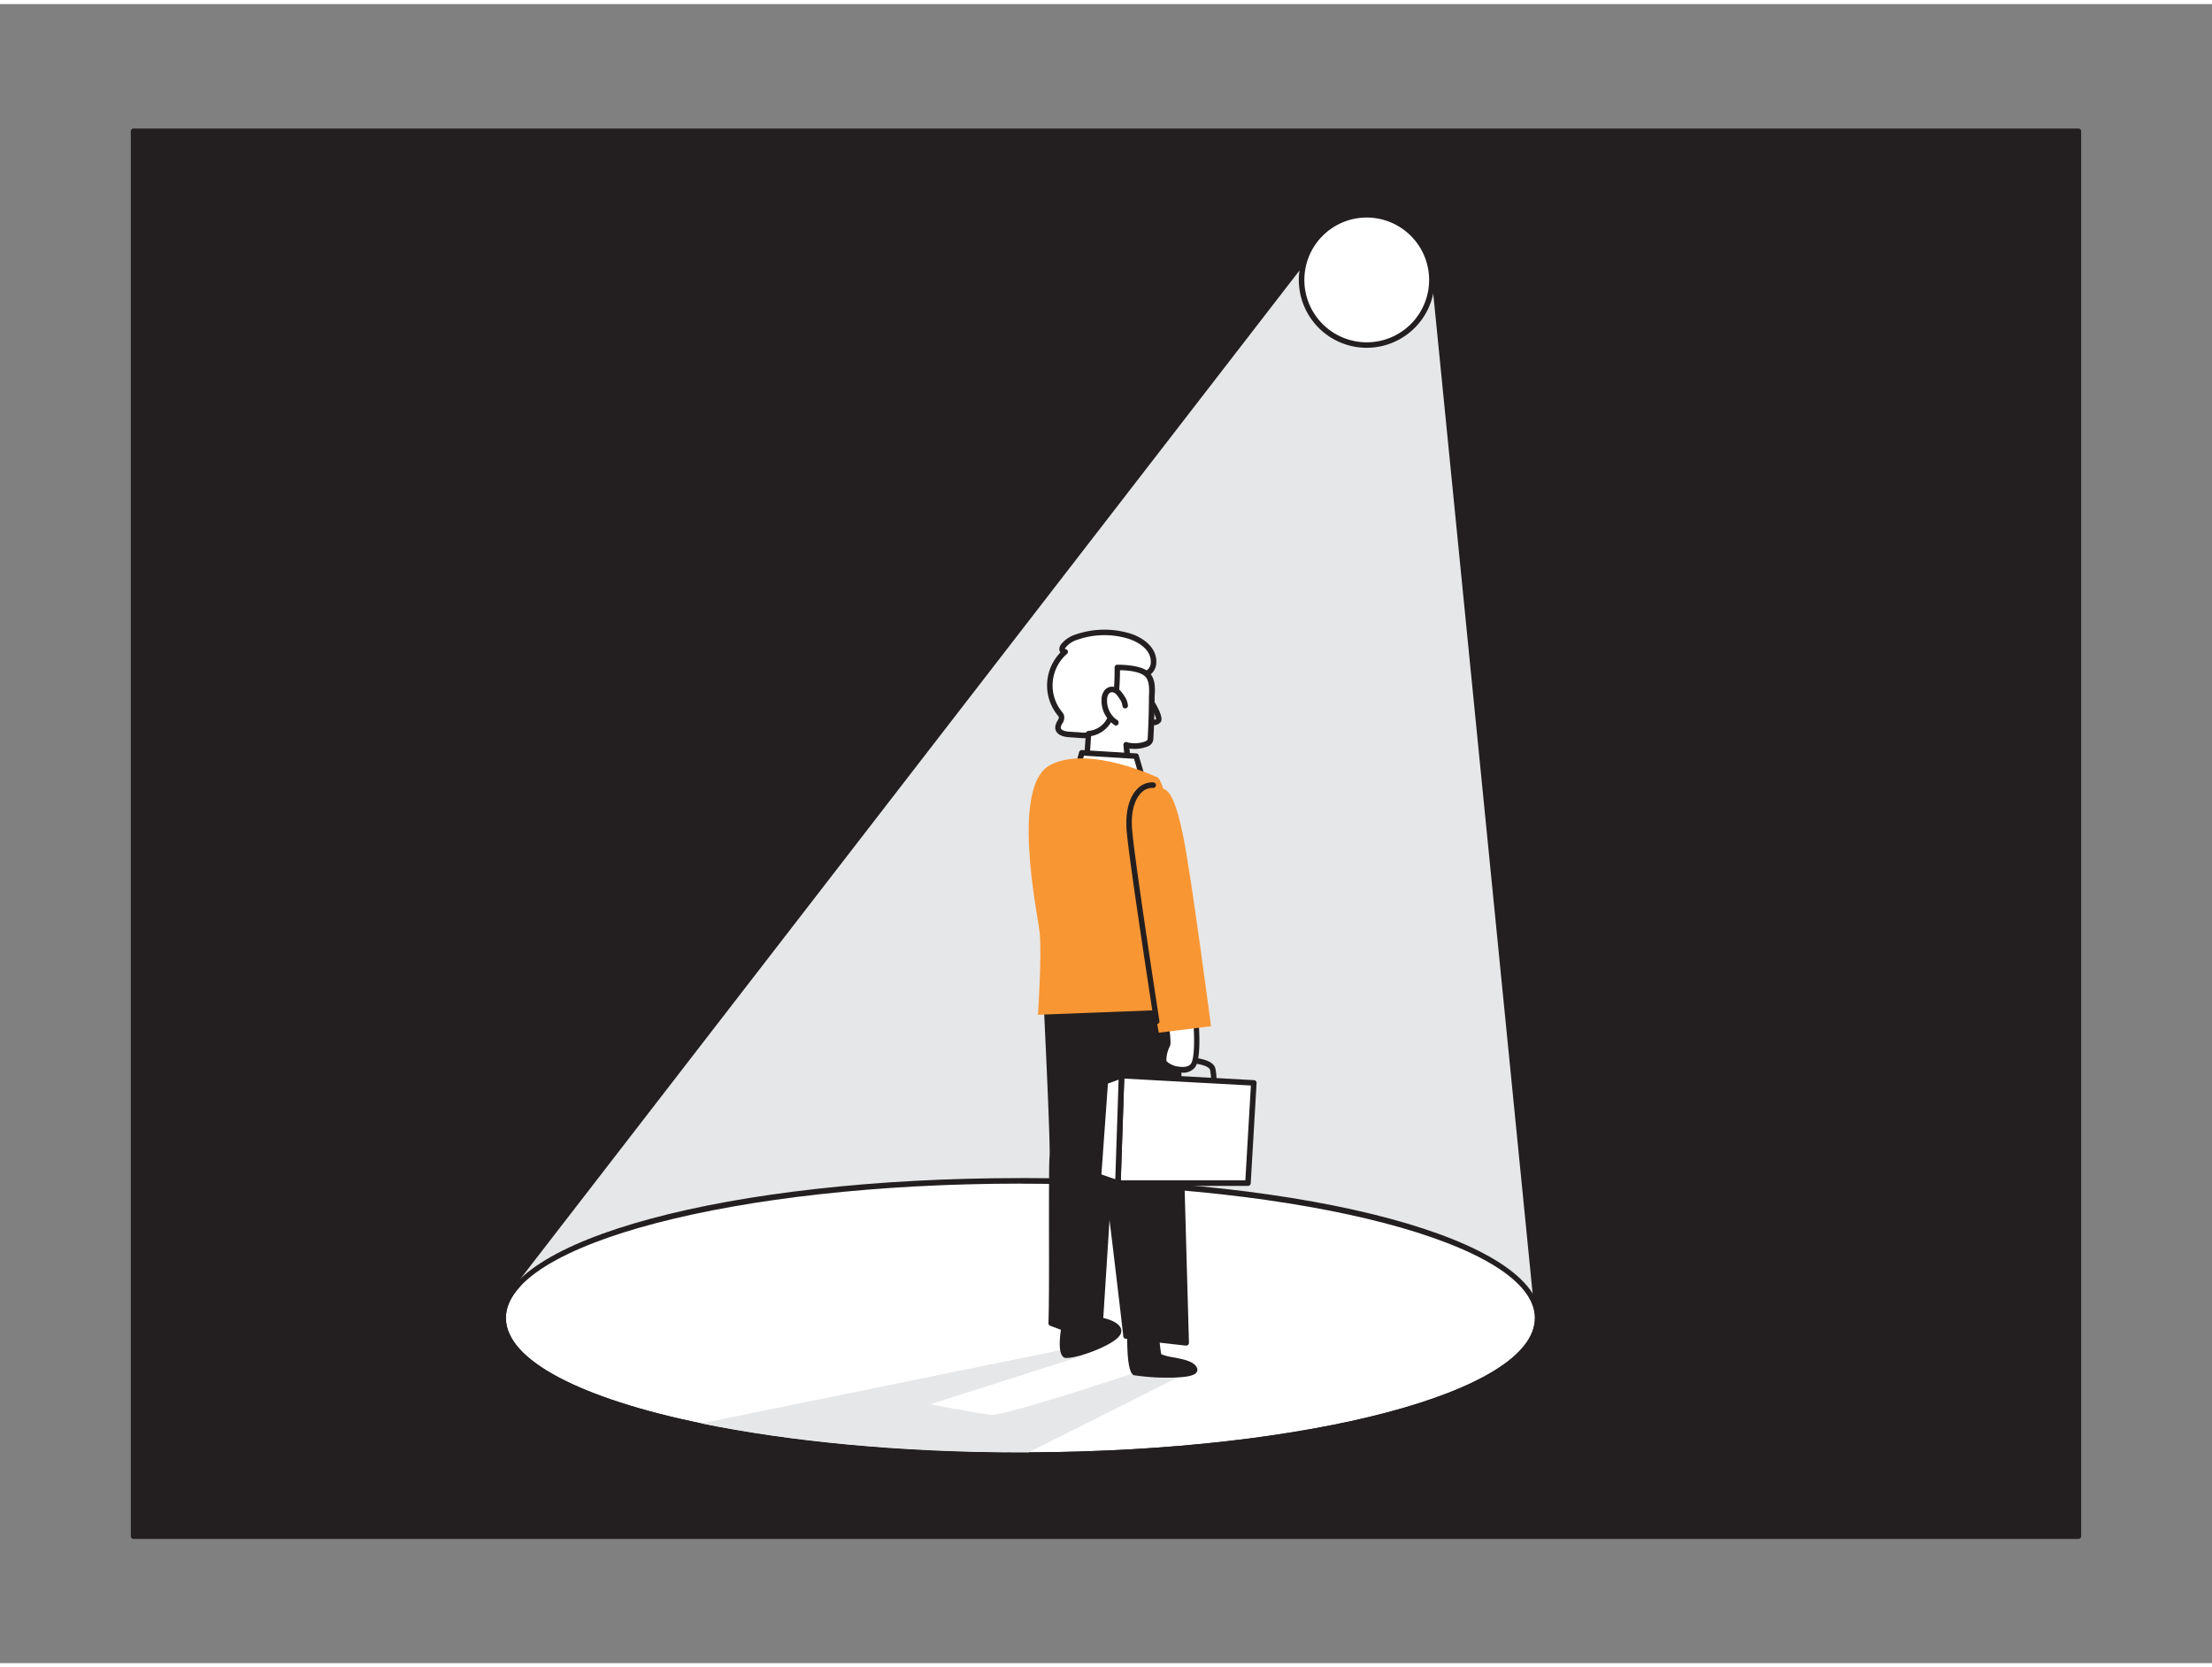 <svg xmlns="http://www.w3.org/2000/svg" viewBox="0 0 400 300" width="406" height="306" class="illustration styles_illustrationTablet__1DWOa"><rect x="0" y="0" width="400" height="300" fill="#808080" stroke="none"/><g id="_503_spotlight_flatline" data-name="#503_spotlight_flatline"><rect x="24.16" y="22.96" width="351.69" height="254.08" fill="#231f20"></rect><path d="M375.84,277.54H24.16a.5.5,0,0,1-.5-.5V23a.5.5,0,0,1,.5-.5H375.84a.5.5,0,0,1,.5.5V277A.5.5,0,0,1,375.84,277.54Zm-351.18-1H375.34V23.46H24.66Z" fill="#231f20"></path><polygon points="277.59 237.6 258.93 49.88 237.3 45.18 93.14 231.76 277.59 237.6" fill="#e6e7e8"></polygon><path d="M277.59,237.6c0,13.29-40.87,24.09-91.59,24.29h-1.46c-21.82,0-41.88-2-57.74-5.24-21.52-4.45-35.32-11.34-35.32-19.06,0-13.42,41.67-24.3,93.06-24.3S277.59,224.18,277.59,237.6Z" fill="#fff"></path><path d="M184.54,213.3c51.39,0,93,10.88,93,24.3S236.72,261.69,186,261.89h-1.46c-21.82,0-41.88-2-57.74-5.24-21.52-4.45-35.32-11.34-35.32-19.06,0-13.42,41.67-24.3,93.06-24.3m0-1c-52.74,0-94.06,11.11-94.06,25.3,0,11.35,25.26,17.79,36.12,20,16.64,3.44,36.68,5.26,57.94,5.26H186c24.61-.1,47.72-2.68,65-7.27,10.28-2.72,27.52-8.68,27.52-18,0-14.19-41.31-25.3-94-25.3Z" fill="#231f20"></path><path d="M216,246.82l-30,15.07h-1.46c-21.82,0-41.88-2-57.74-5.24l65.33-13.31,3.87,1-27.78,8.85s8.54,1.69,11.08,1.9,25.92-7.59,25.92-7.59Z" fill="#e6e7e8"></path><path d="M192.73,237.55s-1.35,6.37,0,6.73,10.54-2.81,9.44-4.77-7.35-2-7.35-2Z" fill="#231f20"></path><path d="M193,244.81a1.41,1.41,0,0,1-.39,0c-1.57-.43-.9-4.77-.36-7.32a.5.5,0,0,1,.49-.4h2.09c.67,0,6.56.06,7.78,2.21a1.36,1.36,0,0,1-.23,1.58C201,242.64,195,244.81,193,244.81Zm.15-6.76c-.55,2.77-.68,5.46-.26,5.76.91.25,7.39-1.9,8.7-3.59.24-.3.17-.43.15-.46-.7-1.25-4.61-1.71-6.91-1.71Z" fill="#231f20"></path><path d="M189.18,179.64s1.35,27.18,1.1,28.89.05,24.37-.19,30l8.65,3.22s3.13-48.48,3.43-55.34.65-9.1.65-9.1Z" fill="#231f20"></path><path d="M198.74,242.25l-.17,0L189.92,239a.5.5,0,0,1-.33-.49c.12-2.83.11-10.15.1-16.6,0-6.74,0-12.56.1-13.45.19-1.37-.74-21.25-1.11-28.8a.52.52,0,0,1,.42-.52l13.63-2.32a.51.51,0,0,1,.44.13.52.52,0,0,1,.14.44s-.35,2.31-.64,9-3.4,54.86-3.43,55.35a.51.51,0,0,1-.22.39A.57.57,0,0,1,198.74,242.25Zm-8.14-4.06,7.69,2.85c.38-5.87,3.1-48.32,3.38-54.65.21-4.83.44-7.37.57-8.47l-12.54,2.13c.18,3.65,1.31,26.91,1.08,28.55-.12.82-.11,7.17-.09,13.31C190.7,228.42,190.71,235.14,190.6,238.19Z" fill="#231f20"></path><path d="M194.17,177.92s6.42,37.71,6.9,41.39,2.56,21.55,2.56,21.55l10.82,1.22-1.75-64.16Z" fill="#231f20"></path><path d="M214.45,242.58h-.06l-10.82-1.23a.5.5,0,0,1-.44-.44c0-.18-2.09-17.91-2.56-21.54s-6.83-41-6.89-41.36a.47.47,0,0,1,.11-.41.49.49,0,0,1,.38-.18H212.7a.51.51,0,0,1,.5.49L215,242.07a.55.55,0,0,1-.16.38A.51.51,0,0,1,214.45,242.58Zm-10.37-2.18,9.85,1.12-1.72-63.1H194.76c.82,4.8,6.36,37.43,6.8,40.82S203.77,237.75,204.08,240.4Z" fill="#231f20"></path><path d="M219.5,195.18a.5.5,0,0,1-.5-.5,10.31,10.31,0,0,0-.18-1.92c-.16-.61-1.28-1-3.33-1.28-1.16-.13-4.23-.49-4.9.18a5.76,5.76,0,0,0-.71,2.52.49.49,0,0,1-.54.45.51.51,0,0,1-.46-.54c0-.4.26-2.39,1-3.14s2.28-.86,5.71-.47c2.65.31,3.9.92,4.19,2a11.12,11.12,0,0,1,.21,2.16A.5.5,0,0,1,219.5,195.18Z" fill="#231f20"></path><polygon points="202.16 213.2 202.82 193.77 226.74 195.08 225.67 213.2 202.16 213.2" fill="#fff"></polygon><path d="M225.67,213.7h-23.5a.48.48,0,0,1-.36-.15.47.47,0,0,1-.14-.37l.65-19.42a.5.5,0,0,1,.16-.36.54.54,0,0,1,.37-.13l23.91,1.31a.51.51,0,0,1,.35.17.48.48,0,0,1,.12.36l-1.06,18.12A.5.5,0,0,1,225.67,213.7Zm-23-1H225.2l1-17.15L203.3,194.3Z" fill="#231f20"></path><polygon points="202.16 213.2 198.66 211.98 199.88 194.83 202.82 193.77 202.16 213.2" fill="#fff"></polygon><path d="M202.17,213.7a.47.47,0,0,1-.17,0l-3.51-1.22a.5.5,0,0,1-.33-.51l1.22-17.14a.51.51,0,0,1,.33-.44l2.94-1.06a.51.51,0,0,1,.46.07.5.5,0,0,1,.21.42l-.65,19.43a.51.51,0,0,1-.22.39A.51.51,0,0,1,202.17,213.7Zm-3-2.07,2.51.87.6-18-1.93.7Z" fill="#231f20"></path><path d="M210.85,184.47a24.13,24.13,0,0,1,.29,3.59c-.15.37-1,2.24-.74,3.2s4,2.34,5.29.72.44-9.27.44-9.27Z" fill="#fff"></path><path d="M213.82,193.23a5.74,5.74,0,0,1-1.19-.14c-1.17-.26-2.52-.91-2.71-1.72a6.69,6.69,0,0,1,.72-3.4,22,22,0,0,0-.29-3.43.51.51,0,0,1,.34-.55l5.28-1.76a.5.5,0,0,1,.43.06.49.49,0,0,1,.23.36c.08.81.79,7.92-.55,9.64A2.72,2.72,0,0,1,213.82,193.23Zm-2.42-8.42c.39,3,.25,3.32.2,3.44l0,.1a5.51,5.51,0,0,0-.67,2.79,3.76,3.76,0,0,0,2.25,1c.47.07,1.63.18,2.15-.49.77-1,.67-5.37.4-8.3Z" fill="#231f20"></path><path d="M196,132.24c-.81,0-1.62-.12-2.56-.17s-2-.33-2-1.2.83-1.39.61-2.11a1.82,1.82,0,0,0-.32-.51,8.05,8.05,0,0,1,1-11.12c-.24.09-.51-.15-.54-.4a1.07,1.07,0,0,1,.25-.72,5.08,5.08,0,0,1,2.38-1.55,15.31,15.31,0,0,1,9-.31c2.28.59,5.06,2.29,4.85,5a2.16,2.16,0,0,1-1.79,2c-.41,2.94-1.87,5-3.72,7.17a11.81,11.81,0,0,1-4.64,3.39A6.4,6.4,0,0,1,196,132.24Z" fill="#fff"></path><path d="M196,132.74h-.08c-.48,0-1-.05-1.48-.09l-1.1-.08c-1.52-.08-2.47-.7-2.52-1.67a2.29,2.29,0,0,1,.39-1.26c.19-.34.3-.56.25-.73a1.21,1.21,0,0,0-.21-.31,8.57,8.57,0,0,1,.51-11.35,1,1,0,0,1-.19-.46,1.47,1.47,0,0,1,.35-1.07,5.5,5.5,0,0,1,2.6-1.73,16,16,0,0,1,9.34-.32c2.76.7,5.45,2.69,5.23,5.55a2.74,2.74,0,0,1-1.85,2.44,14.57,14.57,0,0,1-3.78,7.07,12.28,12.28,0,0,1-4.84,3.53A6.93,6.93,0,0,1,196,132.74Zm-3.39-16.11a.5.5,0,0,1,.43.24.49.49,0,0,1-.1.63,7.56,7.56,0,0,0-.94,10.43,2.13,2.13,0,0,1,.41.68,1.93,1.93,0,0,1-.32,1.51,1.58,1.58,0,0,0-.27.72c0,.48.86.7,1.58.73l1.13.08c.48,0,.94.08,1.4.09h0a6.14,6.14,0,0,0,2.33-.41,11.25,11.25,0,0,0,4.44-3.25c2-2.37,3.24-4.26,3.6-6.92a.52.52,0,0,1,.46-.43,1.66,1.66,0,0,0,1.33-1.58c.2-2.61-2.72-4.06-4.47-4.51a14.81,14.81,0,0,0-8.75.29,4.46,4.46,0,0,0-2.14,1.38.61.61,0,0,0-.16.32Z" fill="#231f20"></path><path d="M207.75,125.45s2.2,3.37,1.74,4.06-2,.23-2,.23" fill="#fff"></path><path d="M208.51,130.39a4.21,4.21,0,0,1-1.15-.18.49.49,0,0,1-.33-.62.5.5,0,0,1,.62-.33c.49.15,1.27.21,1.42,0a11.54,11.54,0,0,0-1.74-3.5.5.5,0,0,1,.14-.69.49.49,0,0,1,.69.14c1.09,1.66,2.28,3.81,1.74,4.61A1.59,1.59,0,0,1,208.51,130.39Z" fill="#231f20"></path><path d="M207.29,121c1.41,1.16,1,3.59,1,5.17,0,2.23-.1,4.46-.23,6.68-.08,1.41-3.74,1.43-4.39,1l.55,5.58-7.67-3,.34-4.61a4.69,4.69,0,0,0,3.93-2.85c1.44-2.87,1.26-9.12,1.26-9.12S205.92,119.89,207.29,121Z" fill="#fff"></path><path d="M204.19,140a.57.57,0,0,1-.18,0l-7.67-3a.49.49,0,0,1-.31-.5l.33-4.61a.5.5,0,0,1,.5-.46,4.18,4.18,0,0,0,3.48-2.57c1.37-2.73,1.21-8.83,1.21-8.89a.54.54,0,0,1,.14-.36.46.46,0,0,1,.38-.15c.5,0,4.09,0,5.54,1.23s1.26,3.12,1.18,4.72c0,.3,0,.59,0,.85,0,2.22-.11,4.47-.23,6.7a1.51,1.51,0,0,1-.95,1.25,6.38,6.38,0,0,1-3.37.4l.48,4.86a.49.49,0,0,1-.19.44A.5.5,0,0,1,204.19,140Zm-7.14-3.81,6.57,2.55-.47-4.77a.5.5,0,0,1,.77-.46,5.42,5.42,0,0,0,3.24-.21c.23-.13.36-.26.37-.41.13-2.21.2-4.45.23-6.65,0-.28,0-.57,0-.89.07-1.38.16-3.09-.82-3.89s-3.15-1-4.41-1c0,1.59-.08,6.35-1.33,8.84a5.28,5.28,0,0,1-3.9,3.07Z" fill="#231f20"></path><path d="M203.47,126.86a3.1,3.1,0,0,0-.62-1.53,4.35,4.35,0,0,0-.8-1,1.45,1.45,0,0,0-1.2-.37,1.34,1.34,0,0,0-.88.68,2.68,2.68,0,0,0-.28,1.11,4.78,4.78,0,0,0,2.19,4.25l-.13-.14" fill="#fff"></path><path d="M201.8,130.47a.38.38,0,0,1-.19-.06,5.26,5.26,0,0,1-2.42-4.7,2.89,2.89,0,0,1,.35-1.32,1.81,1.81,0,0,1,1.21-.93,1.92,1.92,0,0,1,1.62.48,4.87,4.87,0,0,1,.9,1.12,3.45,3.45,0,0,1,.7,1.8.5.5,0,0,1-.5.5h0a.5.5,0,0,1-.5-.49,2.71,2.71,0,0,0-.54-1.27,4,4,0,0,0-.7-.9,1,1,0,0,0-.78-.26.82.82,0,0,0-.54.44,1.94,1.94,0,0,0-.22.89,4.29,4.29,0,0,0,1.7,3.62.4.4,0,0,1,.23.12.61.61,0,0,1,.08.73A.56.56,0,0,1,201.8,130.47Z" fill="#231f20"></path><path d="M195,137.84l.66-2.45,9.82.61,1.06,3.65A19.33,19.33,0,0,1,195,137.84Z" fill="#fff"></path><path d="M203.74,140.38a20.54,20.54,0,0,1-9-2.09.49.49,0,0,1-.27-.58l.67-2.45a.51.51,0,0,1,.51-.37l9.83.61a.48.48,0,0,1,.44.36l1.06,3.65a.51.51,0,0,1-.05.4.52.52,0,0,1-.33.23A15.1,15.1,0,0,1,203.74,140.38Zm-8.18-2.81a19.53,19.53,0,0,0,10.31,1.68l-.8-2.78-9.06-.56Z" fill="#231f20"></path><path d="M209.41,139.88s-12.57-6-19.55-2.25-2.41,26.14-1.9,29.88-.26,15.25-.26,15.25l28-1.08S212.58,143.33,209.41,139.88Z" fill="#f89633"></path><path d="M209.71,141.83s-4.66-.59-5.4,6.31S209.55,186,209.55,186l9.44-1.17s-3.52-26.86-5-34.2S211.22,141.65,209.71,141.83Z" fill="#f89633"></path><path d="M209.16,184.45a.49.49,0,0,1-.49-.42c0-.28-4.4-28.41-4.92-34.38-.3-3.42.37-6.16,1.88-7.7a3.74,3.74,0,0,1,2.93-1.21.5.5,0,1,1-.06,1,2.8,2.8,0,0,0-2.16.91c-.75.77-2,2.69-1.59,6.92.52,5.93,4.86,34,4.91,34.31a.51.51,0,0,1-.42.57Z" fill="#231f20"></path><path d="M204.34,240.12s-.1,7,.88,7.35,11.43,1,10.78-.66-6-1.55-6.45-2.44-.33-5.55-.33-5.55Z" fill="#231f20"></path><path d="M211.29,248.38a39.53,39.53,0,0,1-6.23-.44c-.88-.29-1.29-2.92-1.22-7.83a.51.51,0,0,1,.37-.47l4.88-1.31a.53.53,0,0,1,.44.09.5.5,0,0,1,.19.41,20.29,20.29,0,0,0,.27,5.3,8.17,8.17,0,0,0,2.13.56c1.9.37,3.86.74,4.34,1.94a.83.83,0,0,1-.18.91C215.68,248.19,213.54,248.38,211.29,248.38Zm-6.45-7.87c0,2.89.21,6.1.61,6.52,1.11.36,9,.64,10-.11-.4-.64-2.29-1-3.56-1.25-1.64-.31-2.52-.5-2.82-1.06-.44-.81-.44-3.71-.41-5.14Z" fill="#231f20"></path><circle cx="247.15" cy="49.87" r="11.77" fill="#fff"></circle><path d="M247.16,62.15a12.28,12.28,0,1,1,12.27-12.28A12.3,12.3,0,0,1,247.16,62.15Zm0-23.55a11.28,11.28,0,1,0,11.27,11.27A11.29,11.29,0,0,0,247.16,38.6Z" fill="#231f20"></path></g></svg>
